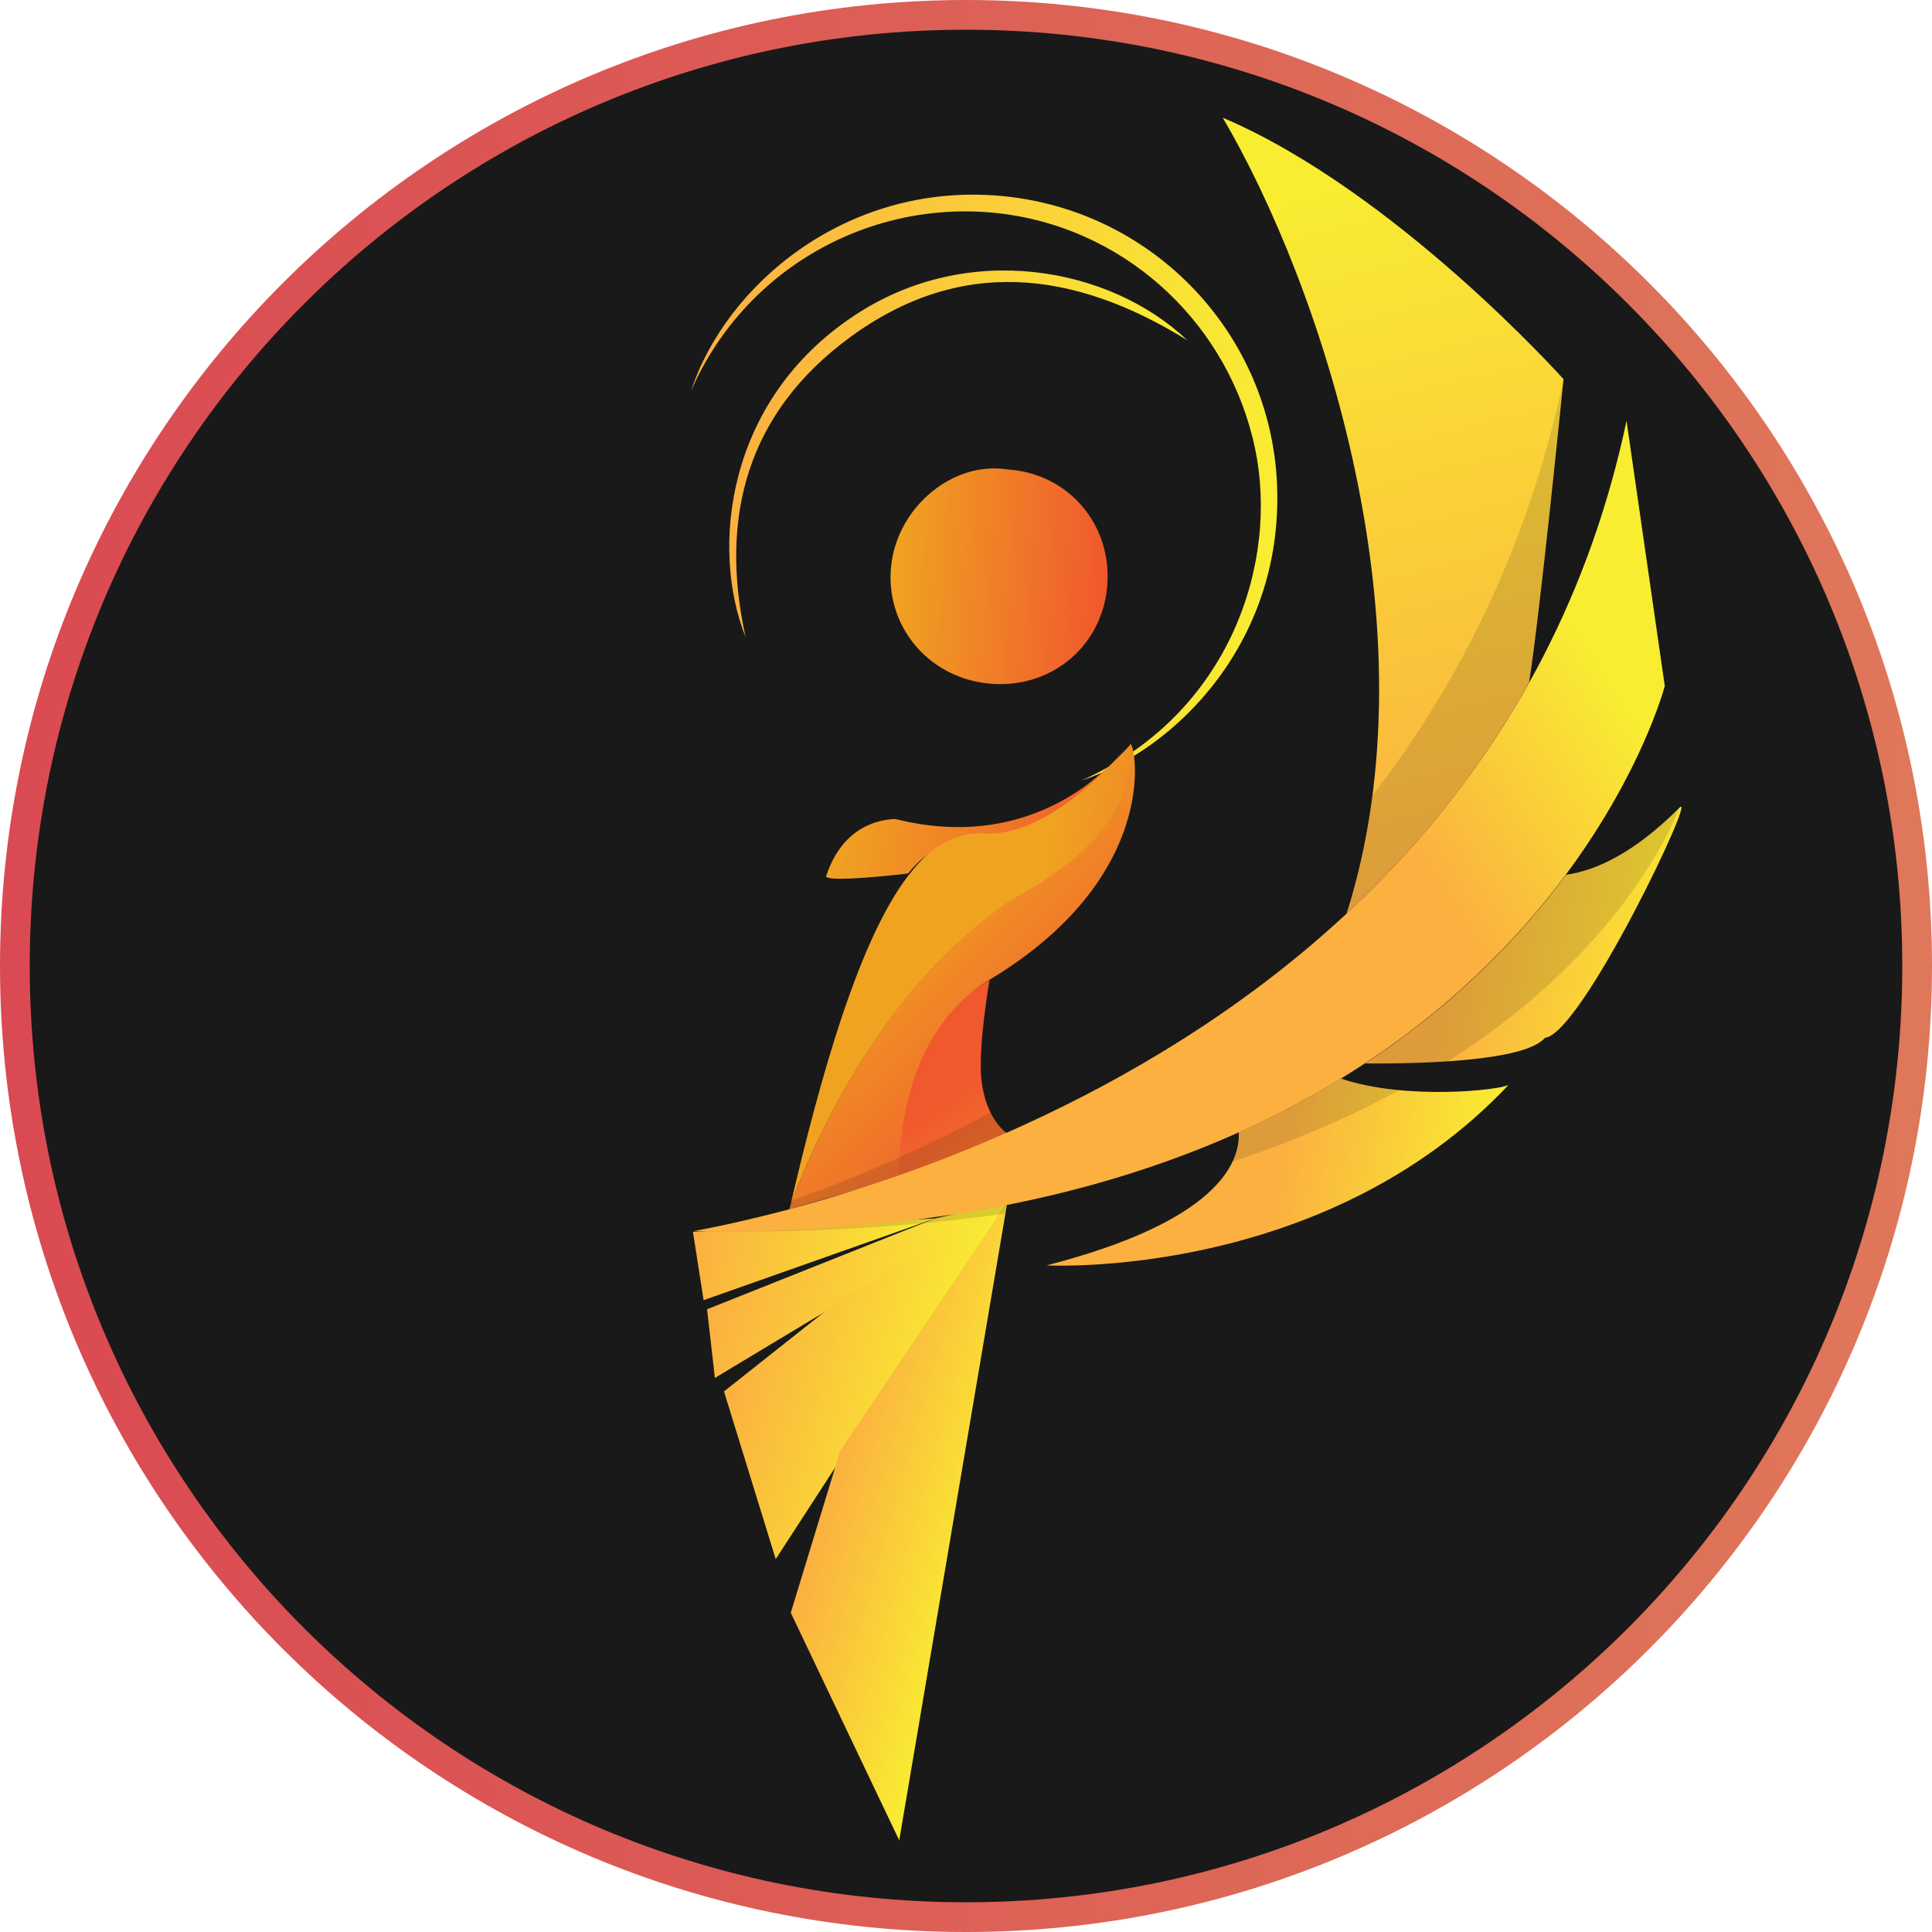 <svg width="260" height="260" viewBox="0 0 260 260" fill="none" xmlns="http://www.w3.org/2000/svg">
<path d="M130 258C200.692 258 258 200.692 258 130C258 59.308 200.692 2 130 2C59.308 2 2 59.308 2 130C2 200.692 59.308 258 130 258Z" fill="black" fill-opacity="0.9" stroke="url(#paint0_linear_85_63)" stroke-width="4" stroke-miterlimit="10"/>
<path d="M135.569 63.173C143.669 63.68 149.576 70.43 149.027 78.614C148.479 86.715 141.771 92.579 133.544 92.03C125.402 91.482 119.369 84.774 119.875 76.758C120.381 68.616 127.975 61.992 135.569 63.173Z" fill="url(#paint1_linear_85_63)"/>
<path d="M93.001 52.584C97.642 38.451 113.758 24.613 134.43 26.343C154.596 28.03 170.501 44.188 171.809 64.27C173.201 86.293 157.971 101.016 145.568 105.024C165.65 96.038 172.104 75.577 168.898 60.347C165.439 43.935 152.191 31.321 135.738 28.874C118.145 26.3 100.511 35.54 93.001 52.584Z" fill="url(#paint2_linear_85_63)"/>
<path d="M159.785 45.792C144.386 36.257 129.072 34.569 114.306 45.454C100.721 55.453 96.713 69.375 100.341 85.744C95.574 73.805 97.726 53.85 114.981 42.459C130.295 32.291 149.449 35.962 159.785 45.792Z" fill="url(#paint3_linear_85_63)"/>
<path d="M93.254 165.776L94.688 174.973L125.866 163.962L93.254 165.776Z" fill="url(#paint4_linear_85_63)"/>
<path d="M96.207 185.436L95.152 176.196L125.866 163.962L135.569 161.768L96.207 185.436Z" fill="url(#paint5_linear_85_63)"/>
<path d="M104.392 209.821L97.431 187.25L113.04 174.888L135.569 161.768L104.392 209.821Z" fill="url(#paint6_linear_85_63)"/>
<path d="M226.021 108.695C219.988 114.728 214.883 117.132 210.749 117.723C204.632 125.992 195.899 135.105 183.706 143.121C191.427 143.163 205.222 142.825 207.922 139.661C212.858 139.155 228.51 106.163 226.021 108.695Z" fill="url(#paint7_linear_85_63)"/>
<path d="M181.217 122.954C190.456 114.348 198.978 104.096 205.77 91.861C207.247 82.749 210.411 51.023 210.411 51.023C210.411 51.023 187.798 25.752 164.552 15.838C177.631 38.113 193.409 84.521 181.217 122.954Z" fill="url(#paint8_linear_85_63)"/>
<path d="M106.333 162.358C106.333 162.358 115.994 133.502 137.215 120.634C155.187 110.635 152.065 100.257 152.065 100.257C152.065 100.257 141.855 112.028 132.321 111.268C129.325 111.015 126.077 113.209 122.828 117.09C115.698 125.612 110.298 145.357 106.333 162.358Z" fill="url(#paint9_linear_85_63)"/>
<path d="M122.195 117.554C125.444 113.673 129.156 111.943 132.152 112.154C141.686 112.914 151.432 100.679 151.432 100.679C151.432 100.679 140.885 115.36 120.466 110.213C118.736 110.298 113.589 110.846 111.226 117.765C110.214 118.989 122.195 117.554 122.195 117.554Z" fill="url(#paint10_linear_85_63)"/>
<path d="M121.056 158.435L106.206 162.738C106.206 162.738 114.896 136.075 134.936 121.9C134.809 121.309 153.963 113.546 152.064 100.215C152.444 98.612 157.422 117.259 133.164 131.856C121.182 139.113 121.056 158.435 121.056 158.435Z" fill="url(#paint11_linear_85_63)"/>
<path d="M121.056 158.435C121.056 158.435 119.959 139.788 133.164 131.898C133.164 131.898 131.603 140.927 132.067 145.188C132.658 150.841 135.611 152.571 135.611 152.571L121.056 158.435Z" fill="url(#paint12_linear_85_63)"/>
<path d="M121.014 247.664L106.417 217.035L113.082 195.223L135.569 161.768L121.014 247.664Z" fill="url(#paint13_linear_85_63)"/>
<path d="M203.116 145.905C203.072 145.948 203.072 145.948 203.029 145.992C203.072 145.992 203.116 145.948 203.116 145.905Z" fill="url(#paint14_linear_85_63)"/>
<path d="M180.458 145.146C176.281 147.719 171.725 150.124 166.704 152.36C166.915 156.536 163.793 164.384 140.843 170.29C140.843 170.29 178.222 172.357 203.029 145.989C201.932 146.707 189.106 148.099 180.458 145.146Z" fill="url(#paint15_linear_85_63)"/>
<path opacity="0.13" d="M210.411 51.065L225.979 108.695C225.979 108.695 205.855 167.759 93.38 165.691C92.705 165.523 190.667 144.428 210.411 51.065Z" fill="#141413"/>
<path d="M218.892 56.634L224.039 92.326C224.039 92.326 204.463 167.337 93.381 165.691C92.706 165.523 199.147 149.955 218.892 56.634Z" fill="url(#paint16_linear_85_63)"/>
<defs>
<linearGradient id="paint0_linear_85_63" x1="2" y1="130" x2="258" y2="130" gradientUnits="userSpaceOnUse">
<stop stop-color="#DA4A52"/>
<stop offset="1" stop-color="#DF775A"/>
</linearGradient>
<linearGradient id="paint1_linear_85_63" x1="119.894" y1="76.647" x2="149.041" y2="78.458" gradientUnits="userSpaceOnUse">
<stop stop-color="#F0A321"/>
<stop offset="1" stop-color="#F0582E"/>
</linearGradient>
<linearGradient id="paint2_linear_85_63" x1="92.359" y1="62.74" x2="171.92" y2="67.683" gradientUnits="userSpaceOnUse">
<stop stop-color="#FBB040"/>
<stop offset="0.999" stop-color="#F9ED32"/>
</linearGradient>
<linearGradient id="paint3_linear_85_63" x1="98.922" y1="59.854" x2="158.692" y2="63.567" gradientUnits="userSpaceOnUse">
<stop stop-color="#FBB040"/>
<stop offset="0.999" stop-color="#F9ED32"/>
</linearGradient>
<linearGradient id="paint4_linear_85_63" x1="93.168" y1="166.287" x2="124.35" y2="172.117" gradientUnits="userSpaceOnUse">
<stop stop-color="#FBB040"/>
<stop offset="0.999" stop-color="#F9ED32"/>
</linearGradient>
<linearGradient id="paint5_linear_85_63" x1="97.329" y1="168.349" x2="130.97" y2="177.877" gradientUnits="userSpaceOnUse">
<stop stop-color="#FBB040"/>
<stop offset="0.999" stop-color="#F9ED32"/>
</linearGradient>
<linearGradient id="paint6_linear_85_63" x1="99.458" y1="179.986" x2="128.077" y2="188.092" gradientUnits="userSpaceOnUse">
<stop stop-color="#FBB040"/>
<stop offset="0.999" stop-color="#F9ED32"/>
</linearGradient>
<linearGradient id="paint7_linear_85_63" x1="188.455" y1="122.742" x2="228.206" y2="130.175" gradientUnits="userSpaceOnUse">
<stop offset="0.192" stop-color="#FBB040"/>
<stop offset="0.999" stop-color="#F9ED32"/>
</linearGradient>
<linearGradient id="paint8_linear_85_63" x1="203.322" y1="117.536" x2="180.284" y2="23.837" gradientUnits="userSpaceOnUse">
<stop stop-color="#FBB040"/>
<stop offset="0.999" stop-color="#F9ED32"/>
</linearGradient>
<linearGradient id="paint9_linear_85_63" x1="137.431" y1="132.853" x2="171.138" y2="139.155" gradientUnits="userSpaceOnUse">
<stop stop-color="#F0A321"/>
<stop offset="1" stop-color="#F0582E"/>
</linearGradient>
<linearGradient id="paint10_linear_85_63" x1="113.403" y1="106.027" x2="149.184" y2="112.717" gradientUnits="userSpaceOnUse">
<stop stop-color="#F0A321"/>
<stop offset="1" stop-color="#F0582E"/>
</linearGradient>
<linearGradient id="paint11_linear_85_63" x1="118.477" y1="120.607" x2="145.772" y2="148.238" gradientUnits="userSpaceOnUse">
<stop stop-color="#F0A321"/>
<stop offset="1" stop-color="#F0582E"/>
</linearGradient>
<linearGradient id="paint12_linear_85_63" x1="147.02" y1="174.932" x2="127.94" y2="146.393" gradientUnits="userSpaceOnUse">
<stop stop-color="#F0A321"/>
<stop offset="1" stop-color="#F0582E"/>
</linearGradient>
<linearGradient id="paint13_linear_85_63" x1="111.288" y1="199.922" x2="132.824" y2="206.02" gradientUnits="userSpaceOnUse">
<stop stop-color="#FBB040"/>
<stop offset="0.999" stop-color="#F9ED32"/>
</linearGradient>
<linearGradient id="paint14_linear_85_63" x1="203.05" y1="145.969" x2="203.117" y2="145.981" gradientUnits="userSpaceOnUse">
<stop stop-color="#FBB040"/>
<stop offset="0.999" stop-color="#F9ED32"/>
</linearGradient>
<linearGradient id="paint15_linear_85_63" x1="144.101" y1="152.957" x2="199.795" y2="163.37" gradientUnits="userSpaceOnUse">
<stop offset="0.501" stop-color="#FBB040"/>
<stop offset="0.999" stop-color="#F9ED32"/>
</linearGradient>
<linearGradient id="paint16_linear_85_63" x1="110.491" y1="157.585" x2="216.162" y2="90.435" gradientUnits="userSpaceOnUse">
<stop offset="0.72" stop-color="#FBB040"/>
<stop offset="1" stop-color="#F9ED32"/>
</linearGradient>
</defs>
</svg>
